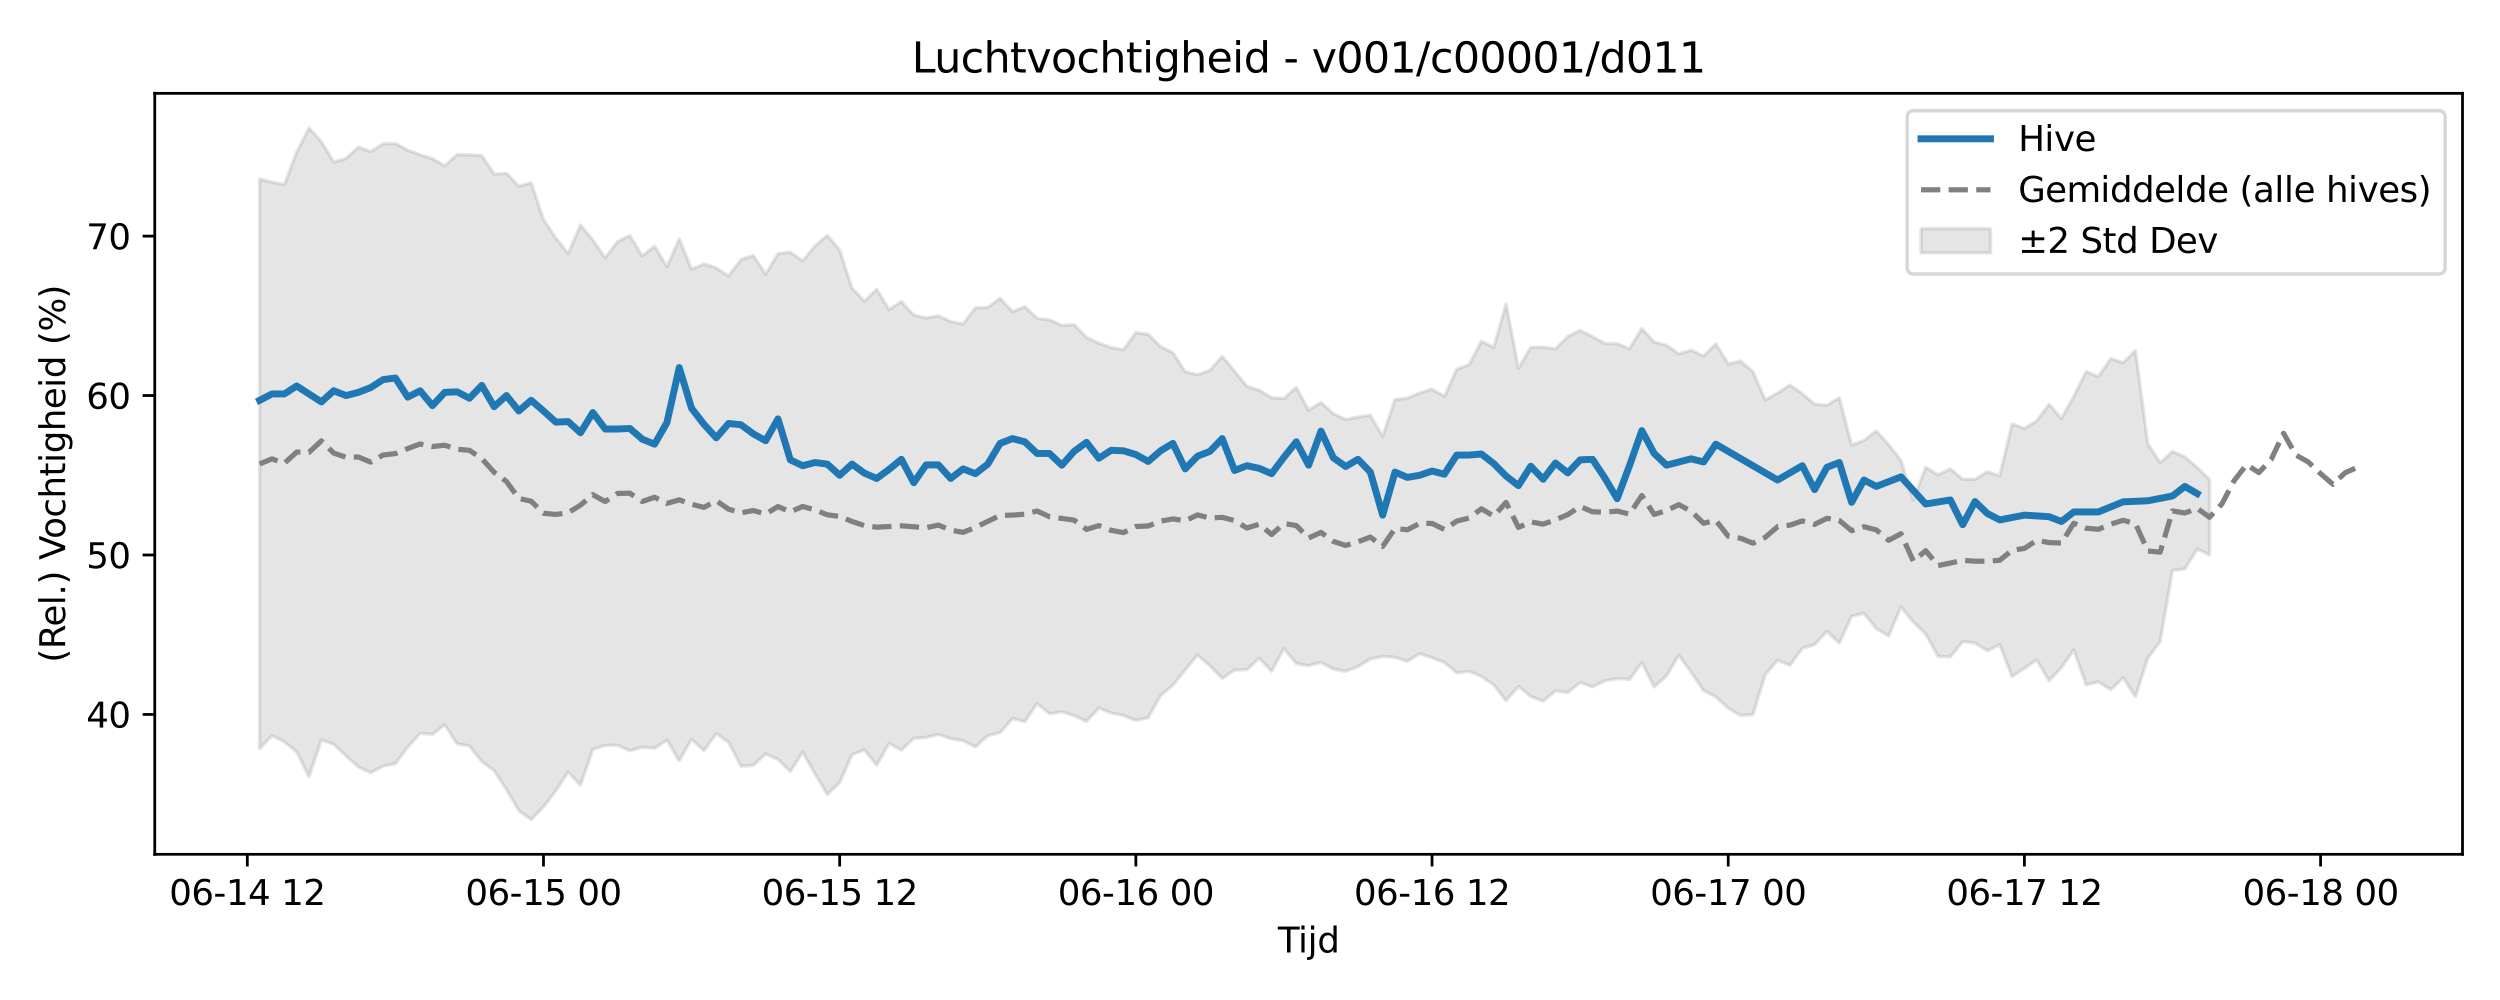 <?xml version="1.0" encoding="utf-8" standalone="no"?>
<!DOCTYPE svg PUBLIC "-//W3C//DTD SVG 1.1//EN"
  "http://www.w3.org/Graphics/SVG/1.1/DTD/svg11.dtd">
<svg xmlns:xlink="http://www.w3.org/1999/xlink" width="720pt" height="288pt" viewBox="0 0 720 288" xmlns="http://www.w3.org/2000/svg" version="1.1">
 <defs>
  <style type="text/css">*{stroke-linejoin: round; stroke-linecap: butt}</style>
 </defs>
 <g id="figure_1">
  <g id="patch_1">
   <path d="M 0 288 
L 720 288 
L 720 0 
L 0 0 
z
" style="fill: #ffffff"/>
  </g>
  <g id="axes_1">
   <g id="patch_2">
    <path d="M 44.57 246.04 
L 709.2 246.04 
L 709.2 26.88 
L 44.57 26.88 
z
" style="fill: #ffffff"/>
   </g>
   <g id="FillBetweenPolyCollection_1">
    <defs>
     <path id="m83c14de26a" d="M 74.78 -236.453 
L 74.78 -72.324 
L 78.335 -76.169 
L 81.889 -74.351 
L 85.443 -71.47 
L 88.997 -64.328 
L 92.551 -74.878 
L 96.105 -73.671 
L 99.66 -70.268 
L 103.214 -67.14 
L 106.768 -65.45 
L 110.322 -67.337 
L 113.876 -68.065 
L 117.431 -72.865 
L 120.985 -76.789 
L 124.539 -76.482 
L 128.093 -79.301 
L 131.647 -73.728 
L 135.201 -73.207 
L 138.756 -68.687 
L 142.31 -66.065 
L 145.864 -60.595 
L 149.418 -54.525 
L 152.972 -51.922 
L 156.526 -55.603 
L 160.081 -60.257 
L 163.635 -65.669 
L 167.189 -61.858 
L 170.743 -72.183 
L 174.297 -73.344 
L 177.851 -73.368 
L 181.406 -71.764 
L 184.96 -72.809 
L 188.514 -72.472 
L 192.068 -74.876 
L 195.622 -68.906 
L 199.176 -75.077 
L 202.731 -71.773 
L 206.285 -76.731 
L 209.839 -74.2 
L 213.393 -67.36 
L 216.947 -67.556 
L 220.501 -70.865 
L 224.056 -69.296 
L 227.61 -65.805 
L 231.164 -71.421 
L 234.718 -65.129 
L 238.272 -59.238 
L 241.826 -62.59 
L 245.381 -70.646 
L 248.935 -72.034 
L 252.489 -67.643 
L 256.043 -73.881 
L 259.597 -71.953 
L 263.152 -75.339 
L 266.706 -75.614 
L 270.26 -76.501 
L 273.814 -75.276 
L 277.368 -74.658 
L 280.922 -72.899 
L 284.477 -76.091 
L 288.031 -77.029 
L 291.585 -81.069 
L 295.139 -80.133 
L 298.693 -85.352 
L 302.247 -82.454 
L 305.802 -82.993 
L 309.356 -81.908 
L 312.91 -80.244 
L 316.464 -84.087 
L 320.018 -82.648 
L 323.572 -81.939 
L 327.127 -80.511 
L 330.681 -81.315 
L 334.235 -87.656 
L 337.789 -90.703 
L 341.343 -95.056 
L 344.897 -99.367 
L 348.452 -96.228 
L 352.006 -92.619 
L 355.56 -95.029 
L 359.114 -95.152 
L 362.668 -98.419 
L 366.222 -94.688 
L 369.777 -101.241 
L 373.331 -96.877 
L 376.885 -96.274 
L 380.439 -97.249 
L 383.993 -95.295 
L 387.548 -94.654 
L 391.102 -95.991 
L 394.656 -98.22 
L 398.21 -98.966 
L 401.764 -98.683 
L 405.318 -97.513 
L 408.873 -99.768 
L 412.427 -98.548 
L 415.981 -97.194 
L 419.535 -94.222 
L 423.089 -94.627 
L 426.643 -93.215 
L 430.198 -90.753 
L 433.752 -86.201 
L 437.306 -90.302 
L 440.86 -87.449 
L 444.414 -86.066 
L 447.968 -89.006 
L 451.523 -88.524 
L 455.077 -91.419 
L 458.631 -90.174 
L 462.185 -91.91 
L 465.739 -92.585 
L 469.293 -92.305 
L 472.848 -97.19 
L 476.402 -90.158 
L 479.956 -93.335 
L 483.51 -99.274 
L 487.064 -94.384 
L 490.618 -89.111 
L 494.173 -87.28 
L 497.727 -84.002 
L 501.281 -81.942 
L 504.835 -82.16 
L 508.389 -93.723 
L 511.944 -97.808 
L 515.498 -96.416 
L 519.052 -101.282 
L 522.606 -102.365 
L 526.16 -106.172 
L 529.714 -102.787 
L 533.269 -110.515 
L 536.823 -111.387 
L 540.377 -106.922 
L 543.931 -104.859 
L 547.485 -113.205 
L 551.039 -108.843 
L 554.594 -105.414 
L 558.148 -98.978 
L 561.702 -98.84 
L 565.256 -103.221 
L 568.81 -102.802 
L 572.364 -100.563 
L 575.919 -102.345 
L 579.473 -93.14 
L 583.027 -95.506 
L 586.581 -97.943 
L 590.135 -91.923 
L 593.689 -95.726 
L 597.244 -100.798 
L 600.798 -90.78 
L 604.352 -91.587 
L 607.906 -89.375 
L 611.46 -92.79 
L 615.014 -87.344 
L 618.569 -98.481 
L 622.123 -103.228 
L 625.677 -123.742 
L 629.231 -124.13 
L 632.785 -129.855 
L 636.339 -128.208 
L 636.339 -149.855 
L 636.339 -149.855 
L 632.785 -153.361 
L 629.231 -156.382 
L 625.677 -157.956 
L 622.123 -154.722 
L 618.569 -160.143 
L 615.014 -187.045 
L 611.46 -183.523 
L 607.906 -184.734 
L 604.352 -179.523 
L 600.798 -180.981 
L 597.244 -173.81 
L 593.689 -167.468 
L 590.135 -171.555 
L 586.581 -166.804 
L 583.027 -164.605 
L 579.473 -165.892 
L 575.919 -150.944 
L 572.364 -152.135 
L 568.81 -149.962 
L 565.256 -149.98 
L 561.702 -152.962 
L 558.148 -151.228 
L 554.594 -153.406 
L 551.039 -143.939 
L 547.485 -155.39 
L 543.931 -159.913 
L 540.377 -163.859 
L 536.823 -161.188 
L 533.269 -159.807 
L 529.714 -173.461 
L 526.16 -171.279 
L 522.606 -171.587 
L 519.052 -174.66 
L 515.498 -177.106 
L 511.944 -174.789 
L 508.389 -172.809 
L 504.835 -180.953 
L 501.281 -184.029 
L 497.727 -183.168 
L 494.173 -188.968 
L 490.618 -185.497 
L 487.064 -187.134 
L 483.51 -186.049 
L 479.956 -188.576 
L 476.402 -189.523 
L 472.848 -193.381 
L 469.293 -187.551 
L 465.739 -189.042 
L 462.185 -189.039 
L 458.631 -191.037 
L 455.077 -192.854 
L 451.523 -191.07 
L 447.968 -187.527 
L 444.414 -188.039 
L 440.86 -187.924 
L 437.306 -181.923 
L 433.752 -200.434 
L 430.198 -187.944 
L 426.643 -189.745 
L 423.089 -182.976 
L 419.535 -181.611 
L 415.981 -173.828 
L 412.427 -175.95 
L 408.873 -174.797 
L 405.318 -173.334 
L 401.764 -172.907 
L 398.21 -162.303 
L 394.656 -168.429 
L 391.102 -167.903 
L 387.548 -167.184 
L 383.993 -168.861 
L 380.439 -172.111 
L 376.885 -169.828 
L 373.331 -176.419 
L 369.777 -173.235 
L 366.222 -173.426 
L 362.668 -175.62 
L 359.114 -176.722 
L 355.56 -181.11 
L 352.006 -185.4 
L 348.452 -181.354 
L 344.897 -180.051 
L 341.343 -180.952 
L 337.789 -186.398 
L 334.235 -188.177 
L 330.681 -191.719 
L 327.127 -192.216 
L 323.572 -187.29 
L 320.018 -187.893 
L 316.464 -189.165 
L 312.91 -190.822 
L 309.356 -194.493 
L 305.802 -194.283 
L 302.247 -195.915 
L 298.693 -196.297 
L 295.139 -199.679 
L 291.585 -198.218 
L 288.031 -202.127 
L 284.477 -199.479 
L 280.922 -199.325 
L 277.368 -194.702 
L 273.814 -195.396 
L 270.26 -197.035 
L 266.706 -196.435 
L 263.152 -197.257 
L 259.597 -201.168 
L 256.043 -198.803 
L 252.489 -204.67 
L 248.935 -201.262 
L 245.381 -204.99 
L 241.826 -215.953 
L 238.272 -220.224 
L 234.718 -217.176 
L 231.164 -212.852 
L 227.61 -215.363 
L 224.056 -214.933 
L 220.501 -209.056 
L 216.947 -214.399 
L 213.393 -213.239 
L 209.839 -208.52 
L 206.285 -210.843 
L 202.731 -211.975 
L 199.176 -210.486 
L 195.622 -219.171 
L 192.068 -211.19 
L 188.514 -217.114 
L 184.96 -214.306 
L 181.406 -220.162 
L 177.851 -218.427 
L 174.297 -213.75 
L 170.743 -218.868 
L 167.189 -223.195 
L 163.635 -214.996 
L 160.081 -219.423 
L 156.526 -224.778 
L 152.972 -235.368 
L 149.418 -234.383 
L 145.864 -238.066 
L 142.31 -237.887 
L 138.756 -243.18 
L 135.201 -243.427 
L 131.647 -243.475 
L 128.093 -240.264 
L 124.539 -242.295 
L 120.985 -243.475 
L 117.431 -244.753 
L 113.876 -246.667 
L 110.322 -246.586 
L 106.768 -244.362 
L 103.214 -245.624 
L 99.66 -242.344 
L 96.105 -241.345 
L 92.551 -247.18 
L 88.997 -251.158 
L 85.443 -244.159 
L 81.889 -234.805 
L 78.335 -235.524 
L 74.78 -236.453 
z
" style="stroke: #808080; stroke-opacity: 0.2"/>
    </defs>
    <g clip-path="url(#p11ec622a12)">
     <use xlink:href="#m83c14de26a" x="0" y="288" style="fill: #808080; fill-opacity: 0.2; stroke: #808080; stroke-opacity: 0.2"/>
    </g>
   </g>
   <g id="matplotlib.axis_1">
    <g id="xtick_1">
     <g id="line2d_1">
      <defs>
       <path id="mf15cc09ef8" d="M 0 0 
L 0 3.5 
" style="stroke: #000000; stroke-width: 0.8"/>
      </defs>
      <g>
       <use xlink:href="#mf15cc09ef8" x="71.226" y="246.04" style="stroke: #000000; stroke-width: 0.8"/>
      </g>
     </g>
     <g id="text_1">
      <!-- 06-14 12 -->
      <g transform="translate(48.746 260.638) scale(0.1 -0.1)">
       <defs>
        <path id="DejaVuSans-30" d="M 2034 4250 
Q 1547 4250 1301 3770 
Q 1056 3291 1056 2328 
Q 1056 1369 1301 889 
Q 1547 409 2034 409 
Q 2525 409 2770 889 
Q 3016 1369 3016 2328 
Q 3016 3291 2770 3770 
Q 2525 4250 2034 4250 
z
M 2034 4750 
Q 2819 4750 3233 4129 
Q 3647 3509 3647 2328 
Q 3647 1150 3233 529 
Q 2819 -91 2034 -91 
Q 1250 -91 836 529 
Q 422 1150 422 2328 
Q 422 3509 836 4129 
Q 1250 4750 2034 4750 
z
" transform="scale(0.016)"/>
        <path id="DejaVuSans-36" d="M 2113 2584 
Q 1688 2584 1439 2293 
Q 1191 2003 1191 1497 
Q 1191 994 1439 701 
Q 1688 409 2113 409 
Q 2538 409 2786 701 
Q 3034 994 3034 1497 
Q 3034 2003 2786 2293 
Q 2538 2584 2113 2584 
z
M 3366 4563 
L 3366 3988 
Q 3128 4100 2886 4159 
Q 2644 4219 2406 4219 
Q 1781 4219 1451 3797 
Q 1122 3375 1075 2522 
Q 1259 2794 1537 2939 
Q 1816 3084 2150 3084 
Q 2853 3084 3261 2657 
Q 3669 2231 3669 1497 
Q 3669 778 3244 343 
Q 2819 -91 2113 -91 
Q 1303 -91 875 529 
Q 447 1150 447 2328 
Q 447 3434 972 4092 
Q 1497 4750 2381 4750 
Q 2619 4750 2861 4703 
Q 3103 4656 3366 4563 
z
" transform="scale(0.016)"/>
        <path id="DejaVuSans-2d" d="M 313 2009 
L 1997 2009 
L 1997 1497 
L 313 1497 
L 313 2009 
z
" transform="scale(0.016)"/>
        <path id="DejaVuSans-31" d="M 794 531 
L 1825 531 
L 1825 4091 
L 703 3866 
L 703 4441 
L 1819 4666 
L 2450 4666 
L 2450 531 
L 3481 531 
L 3481 0 
L 794 0 
L 794 531 
z
" transform="scale(0.016)"/>
        <path id="DejaVuSans-34" d="M 2419 4116 
L 825 1625 
L 2419 1625 
L 2419 4116 
z
M 2253 4666 
L 3047 4666 
L 3047 1625 
L 3713 1625 
L 3713 1100 
L 3047 1100 
L 3047 0 
L 2419 0 
L 2419 1100 
L 313 1100 
L 313 1709 
L 2253 4666 
z
" transform="scale(0.016)"/>
        <path id="DejaVuSans-20" transform="scale(0.016)"/>
        <path id="DejaVuSans-32" d="M 1228 531 
L 3431 531 
L 3431 0 
L 469 0 
L 469 531 
Q 828 903 1448 1529 
Q 2069 2156 2228 2338 
Q 2531 2678 2651 2914 
Q 2772 3150 2772 3378 
Q 2772 3750 2511 3984 
Q 2250 4219 1831 4219 
Q 1534 4219 1204 4116 
Q 875 4013 500 3803 
L 500 4441 
Q 881 4594 1212 4672 
Q 1544 4750 1819 4750 
Q 2544 4750 2975 4387 
Q 3406 4025 3406 3419 
Q 3406 3131 3298 2873 
Q 3191 2616 2906 2266 
Q 2828 2175 2409 1742 
Q 1991 1309 1228 531 
z
" transform="scale(0.016)"/>
       </defs>
       <use xlink:href="#DejaVuSans-30"/>
       <use xlink:href="#DejaVuSans-36" transform="translate(63.623 0)"/>
       <use xlink:href="#DejaVuSans-2d" transform="translate(127.246 0)"/>
       <use xlink:href="#DejaVuSans-31" transform="translate(163.33 0)"/>
       <use xlink:href="#DejaVuSans-34" transform="translate(226.953 0)"/>
       <use xlink:href="#DejaVuSans-20" transform="translate(290.576 0)"/>
       <use xlink:href="#DejaVuSans-31" transform="translate(322.363 0)"/>
       <use xlink:href="#DejaVuSans-32" transform="translate(385.986 0)"/>
      </g>
     </g>
    </g>
    <g id="xtick_2">
     <g id="line2d_2">
      <g>
       <use xlink:href="#mf15cc09ef8" x="156.526" y="246.04" style="stroke: #000000; stroke-width: 0.8"/>
      </g>
     </g>
     <g id="text_2">
      <!-- 06-15 00 -->
      <g transform="translate(134.046 260.638) scale(0.1 -0.1)">
       <defs>
        <path id="DejaVuSans-35" d="M 691 4666 
L 3169 4666 
L 3169 4134 
L 1269 4134 
L 1269 2991 
Q 1406 3038 1543 3061 
Q 1681 3084 1819 3084 
Q 2600 3084 3056 2656 
Q 3513 2228 3513 1497 
Q 3513 744 3044 326 
Q 2575 -91 1722 -91 
Q 1428 -91 1123 -41 
Q 819 9 494 109 
L 494 744 
Q 775 591 1075 516 
Q 1375 441 1709 441 
Q 2250 441 2565 725 
Q 2881 1009 2881 1497 
Q 2881 1984 2565 2268 
Q 2250 2553 1709 2553 
Q 1456 2553 1204 2497 
Q 953 2441 691 2322 
L 691 4666 
z
" transform="scale(0.016)"/>
       </defs>
       <use xlink:href="#DejaVuSans-30"/>
       <use xlink:href="#DejaVuSans-36" transform="translate(63.623 0)"/>
       <use xlink:href="#DejaVuSans-2d" transform="translate(127.246 0)"/>
       <use xlink:href="#DejaVuSans-31" transform="translate(163.33 0)"/>
       <use xlink:href="#DejaVuSans-35" transform="translate(226.953 0)"/>
       <use xlink:href="#DejaVuSans-20" transform="translate(290.576 0)"/>
       <use xlink:href="#DejaVuSans-30" transform="translate(322.363 0)"/>
       <use xlink:href="#DejaVuSans-30" transform="translate(385.986 0)"/>
      </g>
     </g>
    </g>
    <g id="xtick_3">
     <g id="line2d_3">
      <g>
       <use xlink:href="#mf15cc09ef8" x="241.826" y="246.04" style="stroke: #000000; stroke-width: 0.8"/>
      </g>
     </g>
     <g id="text_3">
      <!-- 06-15 12 -->
      <g transform="translate(219.346 260.638) scale(0.1 -0.1)">
       <use xlink:href="#DejaVuSans-30"/>
       <use xlink:href="#DejaVuSans-36" transform="translate(63.623 0)"/>
       <use xlink:href="#DejaVuSans-2d" transform="translate(127.246 0)"/>
       <use xlink:href="#DejaVuSans-31" transform="translate(163.33 0)"/>
       <use xlink:href="#DejaVuSans-35" transform="translate(226.953 0)"/>
       <use xlink:href="#DejaVuSans-20" transform="translate(290.576 0)"/>
       <use xlink:href="#DejaVuSans-31" transform="translate(322.363 0)"/>
       <use xlink:href="#DejaVuSans-32" transform="translate(385.986 0)"/>
      </g>
     </g>
    </g>
    <g id="xtick_4">
     <g id="line2d_4">
      <g>
       <use xlink:href="#mf15cc09ef8" x="327.127" y="246.04" style="stroke: #000000; stroke-width: 0.8"/>
      </g>
     </g>
     <g id="text_4">
      <!-- 06-16 00 -->
      <g transform="translate(304.646 260.638) scale(0.1 -0.1)">
       <use xlink:href="#DejaVuSans-30"/>
       <use xlink:href="#DejaVuSans-36" transform="translate(63.623 0)"/>
       <use xlink:href="#DejaVuSans-2d" transform="translate(127.246 0)"/>
       <use xlink:href="#DejaVuSans-31" transform="translate(163.33 0)"/>
       <use xlink:href="#DejaVuSans-36" transform="translate(226.953 0)"/>
       <use xlink:href="#DejaVuSans-20" transform="translate(290.576 0)"/>
       <use xlink:href="#DejaVuSans-30" transform="translate(322.363 0)"/>
       <use xlink:href="#DejaVuSans-30" transform="translate(385.986 0)"/>
      </g>
     </g>
    </g>
    <g id="xtick_5">
     <g id="line2d_5">
      <g>
       <use xlink:href="#mf15cc09ef8" x="412.427" y="246.04" style="stroke: #000000; stroke-width: 0.8"/>
      </g>
     </g>
     <g id="text_5">
      <!-- 06-16 12 -->
      <g transform="translate(389.946 260.638) scale(0.1 -0.1)">
       <use xlink:href="#DejaVuSans-30"/>
       <use xlink:href="#DejaVuSans-36" transform="translate(63.623 0)"/>
       <use xlink:href="#DejaVuSans-2d" transform="translate(127.246 0)"/>
       <use xlink:href="#DejaVuSans-31" transform="translate(163.33 0)"/>
       <use xlink:href="#DejaVuSans-36" transform="translate(226.953 0)"/>
       <use xlink:href="#DejaVuSans-20" transform="translate(290.576 0)"/>
       <use xlink:href="#DejaVuSans-31" transform="translate(322.363 0)"/>
       <use xlink:href="#DejaVuSans-32" transform="translate(385.986 0)"/>
      </g>
     </g>
    </g>
    <g id="xtick_6">
     <g id="line2d_6">
      <g>
       <use xlink:href="#mf15cc09ef8" x="497.727" y="246.04" style="stroke: #000000; stroke-width: 0.8"/>
      </g>
     </g>
     <g id="text_6">
      <!-- 06-17 00 -->
      <g transform="translate(475.246 260.638) scale(0.1 -0.1)">
       <defs>
        <path id="DejaVuSans-37" d="M 525 4666 
L 3525 4666 
L 3525 4397 
L 1831 0 
L 1172 0 
L 2766 4134 
L 525 4134 
L 525 4666 
z
" transform="scale(0.016)"/>
       </defs>
       <use xlink:href="#DejaVuSans-30"/>
       <use xlink:href="#DejaVuSans-36" transform="translate(63.623 0)"/>
       <use xlink:href="#DejaVuSans-2d" transform="translate(127.246 0)"/>
       <use xlink:href="#DejaVuSans-31" transform="translate(163.33 0)"/>
       <use xlink:href="#DejaVuSans-37" transform="translate(226.953 0)"/>
       <use xlink:href="#DejaVuSans-20" transform="translate(290.576 0)"/>
       <use xlink:href="#DejaVuSans-30" transform="translate(322.363 0)"/>
       <use xlink:href="#DejaVuSans-30" transform="translate(385.986 0)"/>
      </g>
     </g>
    </g>
    <g id="xtick_7">
     <g id="line2d_7">
      <g>
       <use xlink:href="#mf15cc09ef8" x="583.027" y="246.04" style="stroke: #000000; stroke-width: 0.8"/>
      </g>
     </g>
     <g id="text_7">
      <!-- 06-17 12 -->
      <g transform="translate(560.546 260.638) scale(0.1 -0.1)">
       <use xlink:href="#DejaVuSans-30"/>
       <use xlink:href="#DejaVuSans-36" transform="translate(63.623 0)"/>
       <use xlink:href="#DejaVuSans-2d" transform="translate(127.246 0)"/>
       <use xlink:href="#DejaVuSans-31" transform="translate(163.33 0)"/>
       <use xlink:href="#DejaVuSans-37" transform="translate(226.953 0)"/>
       <use xlink:href="#DejaVuSans-20" transform="translate(290.576 0)"/>
       <use xlink:href="#DejaVuSans-31" transform="translate(322.363 0)"/>
       <use xlink:href="#DejaVuSans-32" transform="translate(385.986 0)"/>
      </g>
     </g>
    </g>
    <g id="xtick_8">
     <g id="line2d_8">
      <g>
       <use xlink:href="#mf15cc09ef8" x="668.327" y="246.04" style="stroke: #000000; stroke-width: 0.8"/>
      </g>
     </g>
     <g id="text_8">
      <!-- 06-18 00 -->
      <g transform="translate(645.847 260.638) scale(0.1 -0.1)">
       <defs>
        <path id="DejaVuSans-38" d="M 2034 2216 
Q 1584 2216 1326 1975 
Q 1069 1734 1069 1313 
Q 1069 891 1326 650 
Q 1584 409 2034 409 
Q 2484 409 2743 651 
Q 3003 894 3003 1313 
Q 3003 1734 2745 1975 
Q 2488 2216 2034 2216 
z
M 1403 2484 
Q 997 2584 770 2862 
Q 544 3141 544 3541 
Q 544 4100 942 4425 
Q 1341 4750 2034 4750 
Q 2731 4750 3128 4425 
Q 3525 4100 3525 3541 
Q 3525 3141 3298 2862 
Q 3072 2584 2669 2484 
Q 3125 2378 3379 2068 
Q 3634 1759 3634 1313 
Q 3634 634 3220 271 
Q 2806 -91 2034 -91 
Q 1263 -91 848 271 
Q 434 634 434 1313 
Q 434 1759 690 2068 
Q 947 2378 1403 2484 
z
M 1172 3481 
Q 1172 3119 1398 2916 
Q 1625 2713 2034 2713 
Q 2441 2713 2670 2916 
Q 2900 3119 2900 3481 
Q 2900 3844 2670 4047 
Q 2441 4250 2034 4250 
Q 1625 4250 1398 4047 
Q 1172 3844 1172 3481 
z
" transform="scale(0.016)"/>
       </defs>
       <use xlink:href="#DejaVuSans-30"/>
       <use xlink:href="#DejaVuSans-36" transform="translate(63.623 0)"/>
       <use xlink:href="#DejaVuSans-2d" transform="translate(127.246 0)"/>
       <use xlink:href="#DejaVuSans-31" transform="translate(163.33 0)"/>
       <use xlink:href="#DejaVuSans-38" transform="translate(226.953 0)"/>
       <use xlink:href="#DejaVuSans-20" transform="translate(290.576 0)"/>
       <use xlink:href="#DejaVuSans-30" transform="translate(322.363 0)"/>
       <use xlink:href="#DejaVuSans-30" transform="translate(385.986 0)"/>
      </g>
     </g>
    </g>
    <g id="text_9">
     <!-- Tijd -->
     <g transform="translate(368.035 274.317) scale(0.1 -0.1)">
      <defs>
       <path id="DejaVuSans-54" d="M -19 4666 
L 3928 4666 
L 3928 4134 
L 2272 4134 
L 2272 0 
L 1638 0 
L 1638 4134 
L -19 4134 
L -19 4666 
z
" transform="scale(0.016)"/>
       <path id="DejaVuSans-69" d="M 603 3500 
L 1178 3500 
L 1178 0 
L 603 0 
L 603 3500 
z
M 603 4863 
L 1178 4863 
L 1178 4134 
L 603 4134 
L 603 4863 
z
" transform="scale(0.016)"/>
       <path id="DejaVuSans-6a" d="M 603 3500 
L 1178 3500 
L 1178 -63 
Q 1178 -731 923 -1031 
Q 669 -1331 103 -1331 
L -116 -1331 
L -116 -844 
L 38 -844 
Q 366 -844 484 -692 
Q 603 -541 603 -63 
L 603 3500 
z
M 603 4863 
L 1178 4863 
L 1178 4134 
L 603 4134 
L 603 4863 
z
" transform="scale(0.016)"/>
       <path id="DejaVuSans-64" d="M 2906 2969 
L 2906 4863 
L 3481 4863 
L 3481 0 
L 2906 0 
L 2906 525 
Q 2725 213 2448 61 
Q 2172 -91 1784 -91 
Q 1150 -91 751 415 
Q 353 922 353 1747 
Q 353 2572 751 3078 
Q 1150 3584 1784 3584 
Q 2172 3584 2448 3432 
Q 2725 3281 2906 2969 
z
M 947 1747 
Q 947 1113 1208 752 
Q 1469 391 1925 391 
Q 2381 391 2643 752 
Q 2906 1113 2906 1747 
Q 2906 2381 2643 2742 
Q 2381 3103 1925 3103 
Q 1469 3103 1208 2742 
Q 947 2381 947 1747 
z
" transform="scale(0.016)"/>
      </defs>
      <use xlink:href="#DejaVuSans-54"/>
      <use xlink:href="#DejaVuSans-69" transform="translate(57.959 0)"/>
      <use xlink:href="#DejaVuSans-6a" transform="translate(85.742 0)"/>
      <use xlink:href="#DejaVuSans-64" transform="translate(113.525 0)"/>
     </g>
    </g>
   </g>
   <g id="matplotlib.axis_2">
    <g id="ytick_1">
     <g id="line2d_9">
      <defs>
       <path id="m61d29f22d5" d="M 0 0 
L -3.5 0 
" style="stroke: #000000; stroke-width: 0.8"/>
      </defs>
      <g>
       <use xlink:href="#m61d29f22d5" x="44.57" y="205.755" style="stroke: #000000; stroke-width: 0.8"/>
      </g>
     </g>
     <g id="text_10">
      <!-- 40 -->
      <g transform="translate(24.845 209.554) scale(0.1 -0.1)">
       <use xlink:href="#DejaVuSans-34"/>
       <use xlink:href="#DejaVuSans-30" transform="translate(63.623 0)"/>
      </g>
     </g>
    </g>
    <g id="ytick_2">
     <g id="line2d_10">
      <g>
       <use xlink:href="#m61d29f22d5" x="44.57" y="159.836" style="stroke: #000000; stroke-width: 0.8"/>
      </g>
     </g>
     <g id="text_11">
      <!-- 50 -->
      <g transform="translate(24.845 163.635) scale(0.1 -0.1)">
       <use xlink:href="#DejaVuSans-35"/>
       <use xlink:href="#DejaVuSans-30" transform="translate(63.623 0)"/>
      </g>
     </g>
    </g>
    <g id="ytick_3">
     <g id="line2d_11">
      <g>
       <use xlink:href="#m61d29f22d5" x="44.57" y="113.917" style="stroke: #000000; stroke-width: 0.8"/>
      </g>
     </g>
     <g id="text_12">
      <!-- 60 -->
      <g transform="translate(24.845 117.717) scale(0.1 -0.1)">
       <use xlink:href="#DejaVuSans-36"/>
       <use xlink:href="#DejaVuSans-30" transform="translate(63.623 0)"/>
      </g>
     </g>
    </g>
    <g id="ytick_4">
     <g id="line2d_12">
      <g>
       <use xlink:href="#m61d29f22d5" x="44.57" y="67.999" style="stroke: #000000; stroke-width: 0.8"/>
      </g>
     </g>
     <g id="text_13">
      <!-- 70 -->
      <g transform="translate(24.845 71.798) scale(0.1 -0.1)">
       <use xlink:href="#DejaVuSans-37"/>
       <use xlink:href="#DejaVuSans-30" transform="translate(63.623 0)"/>
      </g>
     </g>
    </g>
    <g id="text_14">
     <!-- (Rel.) Vochtigheid (%) -->
     <g transform="translate(18.765 190.838) rotate(-90) scale(0.1 -0.1)">
      <defs>
       <path id="DejaVuSans-28" d="M 1984 4856 
Q 1566 4138 1362 3434 
Q 1159 2731 1159 2009 
Q 1159 1288 1364 580 
Q 1569 -128 1984 -844 
L 1484 -844 
Q 1016 -109 783 600 
Q 550 1309 550 2009 
Q 550 2706 781 3412 
Q 1013 4119 1484 4856 
L 1984 4856 
z
" transform="scale(0.016)"/>
       <path id="DejaVuSans-52" d="M 2841 2188 
Q 3044 2119 3236 1894 
Q 3428 1669 3622 1275 
L 4263 0 
L 3584 0 
L 2988 1197 
Q 2756 1666 2539 1819 
Q 2322 1972 1947 1972 
L 1259 1972 
L 1259 0 
L 628 0 
L 628 4666 
L 2053 4666 
Q 2853 4666 3247 4331 
Q 3641 3997 3641 3322 
Q 3641 2881 3436 2590 
Q 3231 2300 2841 2188 
z
M 1259 4147 
L 1259 2491 
L 2053 2491 
Q 2509 2491 2742 2702 
Q 2975 2913 2975 3322 
Q 2975 3731 2742 3939 
Q 2509 4147 2053 4147 
L 1259 4147 
z
" transform="scale(0.016)"/>
       <path id="DejaVuSans-65" d="M 3597 1894 
L 3597 1613 
L 953 1613 
Q 991 1019 1311 708 
Q 1631 397 2203 397 
Q 2534 397 2845 478 
Q 3156 559 3463 722 
L 3463 178 
Q 3153 47 2828 -22 
Q 2503 -91 2169 -91 
Q 1331 -91 842 396 
Q 353 884 353 1716 
Q 353 2575 817 3079 
Q 1281 3584 2069 3584 
Q 2775 3584 3186 3129 
Q 3597 2675 3597 1894 
z
M 3022 2063 
Q 3016 2534 2758 2815 
Q 2500 3097 2075 3097 
Q 1594 3097 1305 2825 
Q 1016 2553 972 2059 
L 3022 2063 
z
" transform="scale(0.016)"/>
       <path id="DejaVuSans-6c" d="M 603 4863 
L 1178 4863 
L 1178 0 
L 603 0 
L 603 4863 
z
" transform="scale(0.016)"/>
       <path id="DejaVuSans-2e" d="M 684 794 
L 1344 794 
L 1344 0 
L 684 0 
L 684 794 
z
" transform="scale(0.016)"/>
       <path id="DejaVuSans-29" d="M 513 4856 
L 1013 4856 
Q 1481 4119 1714 3412 
Q 1947 2706 1947 2009 
Q 1947 1309 1714 600 
Q 1481 -109 1013 -844 
L 513 -844 
Q 928 -128 1133 580 
Q 1338 1288 1338 2009 
Q 1338 2731 1133 3434 
Q 928 4138 513 4856 
z
" transform="scale(0.016)"/>
       <path id="DejaVuSans-56" d="M 1831 0 
L 50 4666 
L 709 4666 
L 2188 738 
L 3669 4666 
L 4325 4666 
L 2547 0 
L 1831 0 
z
" transform="scale(0.016)"/>
       <path id="DejaVuSans-6f" d="M 1959 3097 
Q 1497 3097 1228 2736 
Q 959 2375 959 1747 
Q 959 1119 1226 758 
Q 1494 397 1959 397 
Q 2419 397 2687 759 
Q 2956 1122 2956 1747 
Q 2956 2369 2687 2733 
Q 2419 3097 1959 3097 
z
M 1959 3584 
Q 2709 3584 3137 3096 
Q 3566 2609 3566 1747 
Q 3566 888 3137 398 
Q 2709 -91 1959 -91 
Q 1206 -91 779 398 
Q 353 888 353 1747 
Q 353 2609 779 3096 
Q 1206 3584 1959 3584 
z
" transform="scale(0.016)"/>
       <path id="DejaVuSans-63" d="M 3122 3366 
L 3122 2828 
Q 2878 2963 2633 3030 
Q 2388 3097 2138 3097 
Q 1578 3097 1268 2742 
Q 959 2388 959 1747 
Q 959 1106 1268 751 
Q 1578 397 2138 397 
Q 2388 397 2633 464 
Q 2878 531 3122 666 
L 3122 134 
Q 2881 22 2623 -34 
Q 2366 -91 2075 -91 
Q 1284 -91 818 406 
Q 353 903 353 1747 
Q 353 2603 823 3093 
Q 1294 3584 2113 3584 
Q 2378 3584 2631 3529 
Q 2884 3475 3122 3366 
z
" transform="scale(0.016)"/>
       <path id="DejaVuSans-68" d="M 3513 2113 
L 3513 0 
L 2938 0 
L 2938 2094 
Q 2938 2591 2744 2837 
Q 2550 3084 2163 3084 
Q 1697 3084 1428 2787 
Q 1159 2491 1159 1978 
L 1159 0 
L 581 0 
L 581 4863 
L 1159 4863 
L 1159 2956 
Q 1366 3272 1645 3428 
Q 1925 3584 2291 3584 
Q 2894 3584 3203 3211 
Q 3513 2838 3513 2113 
z
" transform="scale(0.016)"/>
       <path id="DejaVuSans-74" d="M 1172 4494 
L 1172 3500 
L 2356 3500 
L 2356 3053 
L 1172 3053 
L 1172 1153 
Q 1172 725 1289 603 
Q 1406 481 1766 481 
L 2356 481 
L 2356 0 
L 1766 0 
Q 1100 0 847 248 
Q 594 497 594 1153 
L 594 3053 
L 172 3053 
L 172 3500 
L 594 3500 
L 594 4494 
L 1172 4494 
z
" transform="scale(0.016)"/>
       <path id="DejaVuSans-67" d="M 2906 1791 
Q 2906 2416 2648 2759 
Q 2391 3103 1925 3103 
Q 1463 3103 1205 2759 
Q 947 2416 947 1791 
Q 947 1169 1205 825 
Q 1463 481 1925 481 
Q 2391 481 2648 825 
Q 2906 1169 2906 1791 
z
M 3481 434 
Q 3481 -459 3084 -895 
Q 2688 -1331 1869 -1331 
Q 1566 -1331 1297 -1286 
Q 1028 -1241 775 -1147 
L 775 -588 
Q 1028 -725 1275 -790 
Q 1522 -856 1778 -856 
Q 2344 -856 2625 -561 
Q 2906 -266 2906 331 
L 2906 616 
Q 2728 306 2450 153 
Q 2172 0 1784 0 
Q 1141 0 747 490 
Q 353 981 353 1791 
Q 353 2603 747 3093 
Q 1141 3584 1784 3584 
Q 2172 3584 2450 3431 
Q 2728 3278 2906 2969 
L 2906 3500 
L 3481 3500 
L 3481 434 
z
" transform="scale(0.016)"/>
       <path id="DejaVuSans-25" d="M 4653 2053 
Q 4381 2053 4226 1822 
Q 4072 1591 4072 1178 
Q 4072 772 4226 539 
Q 4381 306 4653 306 
Q 4919 306 5073 539 
Q 5228 772 5228 1178 
Q 5228 1588 5073 1820 
Q 4919 2053 4653 2053 
z
M 4653 2450 
Q 5147 2450 5437 2106 
Q 5728 1763 5728 1178 
Q 5728 594 5436 251 
Q 5144 -91 4653 -91 
Q 4153 -91 3862 251 
Q 3572 594 3572 1178 
Q 3572 1766 3864 2108 
Q 4156 2450 4653 2450 
z
M 1428 4353 
Q 1159 4353 1004 4120 
Q 850 3888 850 3481 
Q 850 3069 1003 2837 
Q 1156 2606 1428 2606 
Q 1700 2606 1854 2837 
Q 2009 3069 2009 3481 
Q 2009 3884 1853 4118 
Q 1697 4353 1428 4353 
z
M 4250 4750 
L 4750 4750 
L 1831 -91 
L 1331 -91 
L 4250 4750 
z
M 1428 4750 
Q 1922 4750 2215 4408 
Q 2509 4066 2509 3481 
Q 2509 2891 2217 2550 
Q 1925 2209 1428 2209 
Q 931 2209 642 2551 
Q 353 2894 353 3481 
Q 353 4063 643 4406 
Q 934 4750 1428 4750 
z
" transform="scale(0.016)"/>
      </defs>
      <use xlink:href="#DejaVuSans-28"/>
      <use xlink:href="#DejaVuSans-52" transform="translate(39.014 0)"/>
      <use xlink:href="#DejaVuSans-65" transform="translate(103.996 0)"/>
      <use xlink:href="#DejaVuSans-6c" transform="translate(165.52 0)"/>
      <use xlink:href="#DejaVuSans-2e" transform="translate(193.303 0)"/>
      <use xlink:href="#DejaVuSans-29" transform="translate(225.09 0)"/>
      <use xlink:href="#DejaVuSans-20" transform="translate(264.104 0)"/>
      <use xlink:href="#DejaVuSans-56" transform="translate(295.891 0)"/>
      <use xlink:href="#DejaVuSans-6f" transform="translate(356.549 0)"/>
      <use xlink:href="#DejaVuSans-63" transform="translate(417.73 0)"/>
      <use xlink:href="#DejaVuSans-68" transform="translate(472.711 0)"/>
      <use xlink:href="#DejaVuSans-74" transform="translate(536.09 0)"/>
      <use xlink:href="#DejaVuSans-69" transform="translate(575.299 0)"/>
      <use xlink:href="#DejaVuSans-67" transform="translate(603.082 0)"/>
      <use xlink:href="#DejaVuSans-68" transform="translate(666.559 0)"/>
      <use xlink:href="#DejaVuSans-65" transform="translate(729.938 0)"/>
      <use xlink:href="#DejaVuSans-69" transform="translate(791.461 0)"/>
      <use xlink:href="#DejaVuSans-64" transform="translate(819.244 0)"/>
      <use xlink:href="#DejaVuSans-20" transform="translate(882.721 0)"/>
      <use xlink:href="#DejaVuSans-28" transform="translate(914.508 0)"/>
      <use xlink:href="#DejaVuSans-25" transform="translate(953.521 0)"/>
      <use xlink:href="#DejaVuSans-29" transform="translate(1048.541 0)"/>
     </g>
    </g>
   </g>
   <g id="line2d_13">
    <path d="M 74.78 115.295 
L 78.335 113.458 
L 81.889 113.458 
L 85.443 111.162 
L 92.551 115.754 
L 96.105 112.54 
L 99.66 113.917 
L 103.214 112.999 
L 106.768 111.621 
L 110.322 109.325 
L 113.876 108.866 
L 117.431 114.377 
L 120.985 112.54 
L 124.539 116.825 
L 128.093 112.999 
L 131.647 112.846 
L 135.201 114.683 
L 138.756 111.009 
L 142.31 117.132 
L 145.864 113.917 
L 149.418 118.356 
L 152.972 115.295 
L 156.526 118.356 
L 160.081 121.57 
L 163.635 121.417 
L 167.189 124.632 
L 170.743 118.815 
L 174.297 123.56 
L 177.851 123.56 
L 181.406 123.407 
L 184.96 126.468 
L 188.514 127.923 
L 192.068 121.723 
L 195.622 105.882 
L 199.176 117.591 
L 202.731 122.183 
L 206.285 126.086 
L 209.839 121.953 
L 213.393 122.336 
L 216.947 124.938 
L 220.501 126.928 
L 224.056 120.652 
L 227.61 132.438 
L 231.164 134.122 
L 234.718 133.203 
L 238.272 133.662 
L 241.826 136.877 
L 245.381 133.662 
L 248.935 136.264 
L 252.489 137.795 
L 256.043 135.193 
L 259.597 132.285 
L 263.152 139.02 
L 266.706 133.892 
L 270.26 133.892 
L 273.814 137.795 
L 277.368 135.04 
L 280.922 136.417 
L 284.477 133.662 
L 288.031 127.693 
L 291.585 126.315 
L 295.139 127.234 
L 298.693 130.601 
L 302.247 130.601 
L 305.802 133.968 
L 309.356 129.989 
L 312.91 127.387 
L 316.464 131.979 
L 320.018 129.683 
L 323.572 129.836 
L 327.127 130.907 
L 330.681 132.897 
L 334.235 129.836 
L 337.789 127.693 
L 341.343 135.04 
L 344.897 131.366 
L 348.452 129.989 
L 352.006 126.315 
L 355.56 135.499 
L 359.114 134.122 
L 362.668 134.887 
L 366.222 136.417 
L 369.777 131.673 
L 373.331 127.234 
L 376.885 133.968 
L 380.439 124.172 
L 383.993 131.826 
L 387.548 134.351 
L 391.102 132.285 
L 394.656 135.958 
L 398.21 148.356 
L 401.764 135.958 
L 405.318 137.489 
L 408.873 136.877 
L 412.427 135.652 
L 415.981 136.571 
L 419.535 131.06 
L 423.089 131.06 
L 426.643 130.754 
L 430.198 133.509 
L 433.752 137.106 
L 437.306 139.861 
L 440.86 134.275 
L 444.414 138.025 
L 447.968 133.356 
L 451.523 136.188 
L 455.077 132.438 
L 458.631 132.285 
L 462.185 137.642 
L 465.739 143.611 
L 469.293 134.122 
L 472.848 124.019 
L 476.402 130.601 
L 479.956 133.968 
L 487.064 132.132 
L 490.618 133.05 
L 494.173 127.923 
L 511.944 138.254 
L 519.052 134.122 
L 522.606 141.009 
L 526.16 134.581 
L 529.714 133.203 
L 533.269 144.683 
L 536.823 138.254 
L 540.377 140.091 
L 547.485 137.336 
L 554.594 145.142 
L 561.702 143.994 
L 565.256 151.111 
L 568.81 144.453 
L 572.364 147.897 
L 575.919 149.734 
L 583.027 148.356 
L 590.135 148.816 
L 593.689 150.193 
L 597.244 147.438 
L 604.352 147.438 
L 611.46 144.53 
L 618.569 144.224 
L 625.677 142.846 
L 629.231 140.091 
L 632.785 142.157 
L 632.785 142.157 
" clip-path="url(#p11ec622a12)" style="fill: none; stroke: #1f77b4; stroke-width: 2; stroke-linecap: square"/>
   </g>
   <g id="line2d_14">
    <path d="M 74.78 133.611 
L 78.335 132.154 
L 81.889 133.422 
L 85.443 130.186 
L 88.997 130.257 
L 92.551 126.971 
L 96.105 130.492 
L 99.66 131.694 
L 103.214 131.618 
L 106.768 133.094 
L 110.322 131.038 
L 113.876 130.634 
L 117.431 129.191 
L 120.985 127.868 
L 124.539 128.611 
L 128.093 128.218 
L 131.647 129.398 
L 135.201 129.683 
L 138.756 132.066 
L 142.31 136.024 
L 145.864 138.67 
L 149.418 143.546 
L 152.972 144.355 
L 156.526 147.81 
L 160.081 148.16 
L 163.635 147.668 
L 167.189 145.474 
L 170.743 142.474 
L 174.297 144.453 
L 177.851 142.103 
L 181.406 142.037 
L 184.96 144.442 
L 188.514 143.207 
L 192.068 144.967 
L 195.622 143.961 
L 199.176 145.219 
L 202.731 146.126 
L 206.285 144.213 
L 209.839 146.64 
L 213.393 147.7 
L 216.947 147.023 
L 220.501 148.039 
L 224.056 145.885 
L 227.61 147.416 
L 231.164 145.864 
L 234.718 146.848 
L 238.272 148.269 
L 241.826 148.728 
L 245.381 150.182 
L 248.935 151.352 
L 252.489 151.844 
L 259.597 151.439 
L 266.706 151.975 
L 270.26 151.232 
L 273.814 152.664 
L 277.368 153.32 
L 280.922 151.888 
L 288.031 148.422 
L 291.585 148.356 
L 295.139 148.094 
L 298.693 147.176 
L 302.247 148.816 
L 309.356 149.8 
L 312.91 152.467 
L 316.464 151.374 
L 320.018 152.73 
L 323.572 153.386 
L 327.127 151.636 
L 330.681 151.483 
L 334.235 150.084 
L 337.789 149.45 
L 341.343 149.996 
L 344.897 148.291 
L 348.452 149.209 
L 352.006 148.99 
L 355.56 149.931 
L 359.114 152.063 
L 362.668 150.98 
L 366.222 153.943 
L 369.777 150.762 
L 373.331 151.352 
L 376.885 154.949 
L 380.439 153.32 
L 383.993 155.922 
L 387.548 157.081 
L 391.102 156.053 
L 394.656 154.676 
L 398.21 157.365 
L 401.764 152.205 
L 405.318 152.577 
L 408.873 150.718 
L 412.427 150.751 
L 415.981 152.489 
L 419.535 150.084 
L 423.089 149.198 
L 426.643 146.52 
L 430.198 148.652 
L 433.752 144.683 
L 437.306 151.888 
L 440.86 150.313 
L 444.414 150.947 
L 447.968 149.734 
L 451.523 148.203 
L 455.077 145.864 
L 458.631 147.394 
L 462.185 147.525 
L 465.739 147.187 
L 469.293 148.072 
L 472.848 142.715 
L 476.402 148.16 
L 479.956 147.044 
L 483.51 145.339 
L 487.064 147.241 
L 490.618 150.696 
L 494.173 149.876 
L 497.727 154.415 
L 501.281 155.015 
L 504.835 156.443 
L 508.389 154.734 
L 511.944 151.702 
L 515.498 151.239 
L 519.052 150.029 
L 522.606 151.024 
L 526.16 149.275 
L 529.714 149.876 
L 533.269 152.839 
L 536.823 151.713 
L 540.377 152.609 
L 543.931 155.614 
L 547.485 153.703 
L 551.039 161.609 
L 554.594 158.59 
L 558.148 162.897 
L 565.256 161.399 
L 568.81 161.618 
L 572.364 161.651 
L 575.919 161.356 
L 579.473 158.484 
L 583.027 157.945 
L 586.581 155.627 
L 590.135 156.261 
L 593.689 156.403 
L 597.244 150.696 
L 600.798 152.119 
L 604.352 152.445 
L 607.906 150.946 
L 611.46 149.843 
L 615.014 150.805 
L 618.569 158.688 
L 622.123 159.025 
L 625.677 147.151 
L 629.231 147.744 
L 632.785 146.392 
L 636.339 148.969 
L 639.894 145.142 
L 643.448 138.407 
L 647.002 133.815 
L 650.556 136.111 
L 654.11 132.285 
L 657.665 124.785 
L 661.219 131.06 
L 664.773 133.05 
L 668.327 136.417 
L 671.881 139.479 
L 675.435 136.111 
L 678.99 134.581 
L 678.99 134.581 
" clip-path="url(#p11ec622a12)" style="fill: none; stroke-dasharray: 5.55,2.4; stroke-dashoffset: 0; stroke: #808080; stroke-width: 1.5"/>
   </g>
   <g id="patch_3">
    <path d="M 44.57 246.04 
L 44.57 26.88 
" style="fill: none; stroke: #000000; stroke-width: 0.8; stroke-linejoin: miter; stroke-linecap: square"/>
   </g>
   <g id="patch_4">
    <path d="M 709.2 246.04 
L 709.2 26.88 
" style="fill: none; stroke: #000000; stroke-width: 0.8; stroke-linejoin: miter; stroke-linecap: square"/>
   </g>
   <g id="patch_5">
    <path d="M 44.57 246.04 
L 709.2 246.04 
" style="fill: none; stroke: #000000; stroke-width: 0.8; stroke-linejoin: miter; stroke-linecap: square"/>
   </g>
   <g id="patch_6">
    <path d="M 44.57 26.88 
L 709.2 26.88 
" style="fill: none; stroke: #000000; stroke-width: 0.8; stroke-linejoin: miter; stroke-linecap: square"/>
   </g>
   <g id="text_15">
    <!-- Luchtvochtigheid - v001/c00001/d011 -->
    <g transform="translate(262.595 20.88) scale(0.12 -0.12)">
     <defs>
      <path id="DejaVuSans-4c" d="M 628 4666 
L 1259 4666 
L 1259 531 
L 3531 531 
L 3531 0 
L 628 0 
L 628 4666 
z
" transform="scale(0.016)"/>
      <path id="DejaVuSans-75" d="M 544 1381 
L 544 3500 
L 1119 3500 
L 1119 1403 
Q 1119 906 1312 657 
Q 1506 409 1894 409 
Q 2359 409 2629 706 
Q 2900 1003 2900 1516 
L 2900 3500 
L 3475 3500 
L 3475 0 
L 2900 0 
L 2900 538 
Q 2691 219 2414 64 
Q 2138 -91 1772 -91 
Q 1169 -91 856 284 
Q 544 659 544 1381 
z
M 1991 3584 
L 1991 3584 
z
" transform="scale(0.016)"/>
      <path id="DejaVuSans-76" d="M 191 3500 
L 800 3500 
L 1894 563 
L 2988 3500 
L 3597 3500 
L 2284 0 
L 1503 0 
L 191 3500 
z
" transform="scale(0.016)"/>
      <path id="DejaVuSans-2f" d="M 1625 4666 
L 2156 4666 
L 531 -594 
L 0 -594 
L 1625 4666 
z
" transform="scale(0.016)"/>
     </defs>
     <use xlink:href="#DejaVuSans-4c"/>
     <use xlink:href="#DejaVuSans-75" transform="translate(53.963 0)"/>
     <use xlink:href="#DejaVuSans-63" transform="translate(117.342 0)"/>
     <use xlink:href="#DejaVuSans-68" transform="translate(172.322 0)"/>
     <use xlink:href="#DejaVuSans-74" transform="translate(235.701 0)"/>
     <use xlink:href="#DejaVuSans-76" transform="translate(274.91 0)"/>
     <use xlink:href="#DejaVuSans-6f" transform="translate(334.09 0)"/>
     <use xlink:href="#DejaVuSans-63" transform="translate(395.271 0)"/>
     <use xlink:href="#DejaVuSans-68" transform="translate(450.252 0)"/>
     <use xlink:href="#DejaVuSans-74" transform="translate(513.631 0)"/>
     <use xlink:href="#DejaVuSans-69" transform="translate(552.84 0)"/>
     <use xlink:href="#DejaVuSans-67" transform="translate(580.623 0)"/>
     <use xlink:href="#DejaVuSans-68" transform="translate(644.1 0)"/>
     <use xlink:href="#DejaVuSans-65" transform="translate(707.479 0)"/>
     <use xlink:href="#DejaVuSans-69" transform="translate(769.002 0)"/>
     <use xlink:href="#DejaVuSans-64" transform="translate(796.785 0)"/>
     <use xlink:href="#DejaVuSans-20" transform="translate(860.262 0)"/>
     <use xlink:href="#DejaVuSans-2d" transform="translate(892.049 0)"/>
     <use xlink:href="#DejaVuSans-20" transform="translate(928.133 0)"/>
     <use xlink:href="#DejaVuSans-76" transform="translate(959.92 0)"/>
     <use xlink:href="#DejaVuSans-30" transform="translate(1019.1 0)"/>
     <use xlink:href="#DejaVuSans-30" transform="translate(1082.723 0)"/>
     <use xlink:href="#DejaVuSans-31" transform="translate(1146.346 0)"/>
     <use xlink:href="#DejaVuSans-2f" transform="translate(1209.969 0)"/>
     <use xlink:href="#DejaVuSans-63" transform="translate(1243.66 0)"/>
     <use xlink:href="#DejaVuSans-30" transform="translate(1298.641 0)"/>
     <use xlink:href="#DejaVuSans-30" transform="translate(1362.264 0)"/>
     <use xlink:href="#DejaVuSans-30" transform="translate(1425.887 0)"/>
     <use xlink:href="#DejaVuSans-30" transform="translate(1489.51 0)"/>
     <use xlink:href="#DejaVuSans-31" transform="translate(1553.133 0)"/>
     <use xlink:href="#DejaVuSans-2f" transform="translate(1616.756 0)"/>
     <use xlink:href="#DejaVuSans-64" transform="translate(1650.447 0)"/>
     <use xlink:href="#DejaVuSans-30" transform="translate(1713.924 0)"/>
     <use xlink:href="#DejaVuSans-31" transform="translate(1777.547 0)"/>
     <use xlink:href="#DejaVuSans-31" transform="translate(1841.17 0)"/>
    </g>
   </g>
   <g id="legend_1">
    <g id="patch_7">
     <path d="M 551.256 78.914 
L 702.2 78.914 
Q 704.2 78.914 704.2 76.914 
L 704.2 33.88 
Q 704.2 31.88 702.2 31.88 
L 551.256 31.88 
Q 549.256 31.88 549.256 33.88 
L 549.256 76.914 
Q 549.256 78.914 551.256 78.914 
z
" style="fill: #ffffff; opacity: 0.8; stroke: #cccccc; stroke-linejoin: miter"/>
    </g>
    <g id="line2d_15">
     <path d="M 553.256 39.978 
L 563.256 39.978 
L 573.256 39.978 
" style="fill: none; stroke: #1f77b4; stroke-width: 2; stroke-linecap: square"/>
    </g>
    <g id="text_16">
     <!-- Hive -->
     <g transform="translate(581.256 43.478) scale(0.1 -0.1)">
      <defs>
       <path id="DejaVuSans-48" d="M 628 4666 
L 1259 4666 
L 1259 2753 
L 3553 2753 
L 3553 4666 
L 4184 4666 
L 4184 0 
L 3553 0 
L 3553 2222 
L 1259 2222 
L 1259 0 
L 628 0 
L 628 4666 
z
" transform="scale(0.016)"/>
      </defs>
      <use xlink:href="#DejaVuSans-48"/>
      <use xlink:href="#DejaVuSans-69" transform="translate(75.195 0)"/>
      <use xlink:href="#DejaVuSans-76" transform="translate(102.979 0)"/>
      <use xlink:href="#DejaVuSans-65" transform="translate(162.158 0)"/>
     </g>
    </g>
    <g id="line2d_16">
     <path d="M 553.256 54.657 
L 563.256 54.657 
L 573.256 54.657 
" style="fill: none; stroke-dasharray: 5.55,2.4; stroke-dashoffset: 0; stroke: #808080; stroke-width: 1.5"/>
    </g>
    <g id="text_17">
     <!-- Gemiddelde (alle hives) -->
     <g transform="translate(581.256 58.157) scale(0.1 -0.1)">
      <defs>
       <path id="DejaVuSans-47" d="M 3809 666 
L 3809 1919 
L 2778 1919 
L 2778 2438 
L 4434 2438 
L 4434 434 
Q 4069 175 3628 42 
Q 3188 -91 2688 -91 
Q 1594 -91 976 548 
Q 359 1188 359 2328 
Q 359 3472 976 4111 
Q 1594 4750 2688 4750 
Q 3144 4750 3555 4637 
Q 3966 4525 4313 4306 
L 4313 3634 
Q 3963 3931 3569 4081 
Q 3175 4231 2741 4231 
Q 1884 4231 1454 3753 
Q 1025 3275 1025 2328 
Q 1025 1384 1454 906 
Q 1884 428 2741 428 
Q 3075 428 3337 486 
Q 3600 544 3809 666 
z
" transform="scale(0.016)"/>
       <path id="DejaVuSans-6d" d="M 3328 2828 
Q 3544 3216 3844 3400 
Q 4144 3584 4550 3584 
Q 5097 3584 5394 3201 
Q 5691 2819 5691 2113 
L 5691 0 
L 5113 0 
L 5113 2094 
Q 5113 2597 4934 2840 
Q 4756 3084 4391 3084 
Q 3944 3084 3684 2787 
Q 3425 2491 3425 1978 
L 3425 0 
L 2847 0 
L 2847 2094 
Q 2847 2600 2669 2842 
Q 2491 3084 2119 3084 
Q 1678 3084 1418 2786 
Q 1159 2488 1159 1978 
L 1159 0 
L 581 0 
L 581 3500 
L 1159 3500 
L 1159 2956 
Q 1356 3278 1631 3431 
Q 1906 3584 2284 3584 
Q 2666 3584 2933 3390 
Q 3200 3197 3328 2828 
z
" transform="scale(0.016)"/>
       <path id="DejaVuSans-61" d="M 2194 1759 
Q 1497 1759 1228 1600 
Q 959 1441 959 1056 
Q 959 750 1161 570 
Q 1363 391 1709 391 
Q 2188 391 2477 730 
Q 2766 1069 2766 1631 
L 2766 1759 
L 2194 1759 
z
M 3341 1997 
L 3341 0 
L 2766 0 
L 2766 531 
Q 2569 213 2275 61 
Q 1981 -91 1556 -91 
Q 1019 -91 701 211 
Q 384 513 384 1019 
Q 384 1609 779 1909 
Q 1175 2209 1959 2209 
L 2766 2209 
L 2766 2266 
Q 2766 2663 2505 2880 
Q 2244 3097 1772 3097 
Q 1472 3097 1187 3025 
Q 903 2953 641 2809 
L 641 3341 
Q 956 3463 1253 3523 
Q 1550 3584 1831 3584 
Q 2591 3584 2966 3190 
Q 3341 2797 3341 1997 
z
" transform="scale(0.016)"/>
       <path id="DejaVuSans-73" d="M 2834 3397 
L 2834 2853 
Q 2591 2978 2328 3040 
Q 2066 3103 1784 3103 
Q 1356 3103 1142 2972 
Q 928 2841 928 2578 
Q 928 2378 1081 2264 
Q 1234 2150 1697 2047 
L 1894 2003 
Q 2506 1872 2764 1633 
Q 3022 1394 3022 966 
Q 3022 478 2636 193 
Q 2250 -91 1575 -91 
Q 1294 -91 989 -36 
Q 684 19 347 128 
L 347 722 
Q 666 556 975 473 
Q 1284 391 1588 391 
Q 1994 391 2212 530 
Q 2431 669 2431 922 
Q 2431 1156 2273 1281 
Q 2116 1406 1581 1522 
L 1381 1569 
Q 847 1681 609 1914 
Q 372 2147 372 2553 
Q 372 3047 722 3315 
Q 1072 3584 1716 3584 
Q 2034 3584 2315 3537 
Q 2597 3491 2834 3397 
z
" transform="scale(0.016)"/>
      </defs>
      <use xlink:href="#DejaVuSans-47"/>
      <use xlink:href="#DejaVuSans-65" transform="translate(77.49 0)"/>
      <use xlink:href="#DejaVuSans-6d" transform="translate(139.014 0)"/>
      <use xlink:href="#DejaVuSans-69" transform="translate(236.426 0)"/>
      <use xlink:href="#DejaVuSans-64" transform="translate(264.209 0)"/>
      <use xlink:href="#DejaVuSans-64" transform="translate(327.686 0)"/>
      <use xlink:href="#DejaVuSans-65" transform="translate(391.162 0)"/>
      <use xlink:href="#DejaVuSans-6c" transform="translate(452.686 0)"/>
      <use xlink:href="#DejaVuSans-64" transform="translate(480.469 0)"/>
      <use xlink:href="#DejaVuSans-65" transform="translate(543.945 0)"/>
      <use xlink:href="#DejaVuSans-20" transform="translate(605.469 0)"/>
      <use xlink:href="#DejaVuSans-28" transform="translate(637.256 0)"/>
      <use xlink:href="#DejaVuSans-61" transform="translate(676.27 0)"/>
      <use xlink:href="#DejaVuSans-6c" transform="translate(737.549 0)"/>
      <use xlink:href="#DejaVuSans-6c" transform="translate(765.332 0)"/>
      <use xlink:href="#DejaVuSans-65" transform="translate(793.115 0)"/>
      <use xlink:href="#DejaVuSans-20" transform="translate(854.639 0)"/>
      <use xlink:href="#DejaVuSans-68" transform="translate(886.426 0)"/>
      <use xlink:href="#DejaVuSans-69" transform="translate(949.805 0)"/>
      <use xlink:href="#DejaVuSans-76" transform="translate(977.588 0)"/>
      <use xlink:href="#DejaVuSans-65" transform="translate(1036.768 0)"/>
      <use xlink:href="#DejaVuSans-73" transform="translate(1098.291 0)"/>
      <use xlink:href="#DejaVuSans-29" transform="translate(1150.391 0)"/>
     </g>
    </g>
    <g id="patch_8">
     <path d="M 553.256 72.835 
L 573.256 72.835 
L 573.256 65.835 
L 553.256 65.835 
z
" style="fill: #808080; fill-opacity: 0.2; stroke: #808080; stroke-opacity: 0.2; stroke-linejoin: miter"/>
    </g>
    <g id="text_18">
     <!-- ±2 Std Dev -->
     <g transform="translate(581.256 72.835) scale(0.1 -0.1)">
      <defs>
       <path id="DejaVuSans-b1" d="M 2944 4013 
L 2944 2803 
L 4684 2803 
L 4684 2272 
L 2944 2272 
L 2944 1063 
L 2419 1063 
L 2419 2272 
L 678 2272 
L 678 2803 
L 2419 2803 
L 2419 4013 
L 2944 4013 
z
M 678 531 
L 4684 531 
L 4684 0 
L 678 0 
L 678 531 
z
" transform="scale(0.016)"/>
       <path id="DejaVuSans-53" d="M 3425 4513 
L 3425 3897 
Q 3066 4069 2747 4153 
Q 2428 4238 2131 4238 
Q 1616 4238 1336 4038 
Q 1056 3838 1056 3469 
Q 1056 3159 1242 3001 
Q 1428 2844 1947 2747 
L 2328 2669 
Q 3034 2534 3370 2195 
Q 3706 1856 3706 1288 
Q 3706 609 3251 259 
Q 2797 -91 1919 -91 
Q 1588 -91 1214 -16 
Q 841 59 441 206 
L 441 856 
Q 825 641 1194 531 
Q 1563 422 1919 422 
Q 2459 422 2753 634 
Q 3047 847 3047 1241 
Q 3047 1584 2836 1778 
Q 2625 1972 2144 2069 
L 1759 2144 
Q 1053 2284 737 2584 
Q 422 2884 422 3419 
Q 422 4038 858 4394 
Q 1294 4750 2059 4750 
Q 2388 4750 2728 4690 
Q 3069 4631 3425 4513 
z
" transform="scale(0.016)"/>
       <path id="DejaVuSans-44" d="M 1259 4147 
L 1259 519 
L 2022 519 
Q 2988 519 3436 956 
Q 3884 1394 3884 2338 
Q 3884 3275 3436 3711 
Q 2988 4147 2022 4147 
L 1259 4147 
z
M 628 4666 
L 1925 4666 
Q 3281 4666 3915 4102 
Q 4550 3538 4550 2338 
Q 4550 1131 3912 565 
Q 3275 0 1925 0 
L 628 0 
L 628 4666 
z
" transform="scale(0.016)"/>
      </defs>
      <use xlink:href="#DejaVuSans-b1"/>
      <use xlink:href="#DejaVuSans-32" transform="translate(83.789 0)"/>
      <use xlink:href="#DejaVuSans-20" transform="translate(147.412 0)"/>
      <use xlink:href="#DejaVuSans-53" transform="translate(179.199 0)"/>
      <use xlink:href="#DejaVuSans-74" transform="translate(242.676 0)"/>
      <use xlink:href="#DejaVuSans-64" transform="translate(281.885 0)"/>
      <use xlink:href="#DejaVuSans-20" transform="translate(345.361 0)"/>
      <use xlink:href="#DejaVuSans-44" transform="translate(377.148 0)"/>
      <use xlink:href="#DejaVuSans-65" transform="translate(454.15 0)"/>
      <use xlink:href="#DejaVuSans-76" transform="translate(515.674 0)"/>
     </g>
    </g>
   </g>
  </g>
 </g>
 <defs>
  <clipPath id="p11ec622a12">
   <rect x="44.57" y="26.88" width="664.63" height="219.16"/>
  </clipPath>
 </defs>
</svg>
